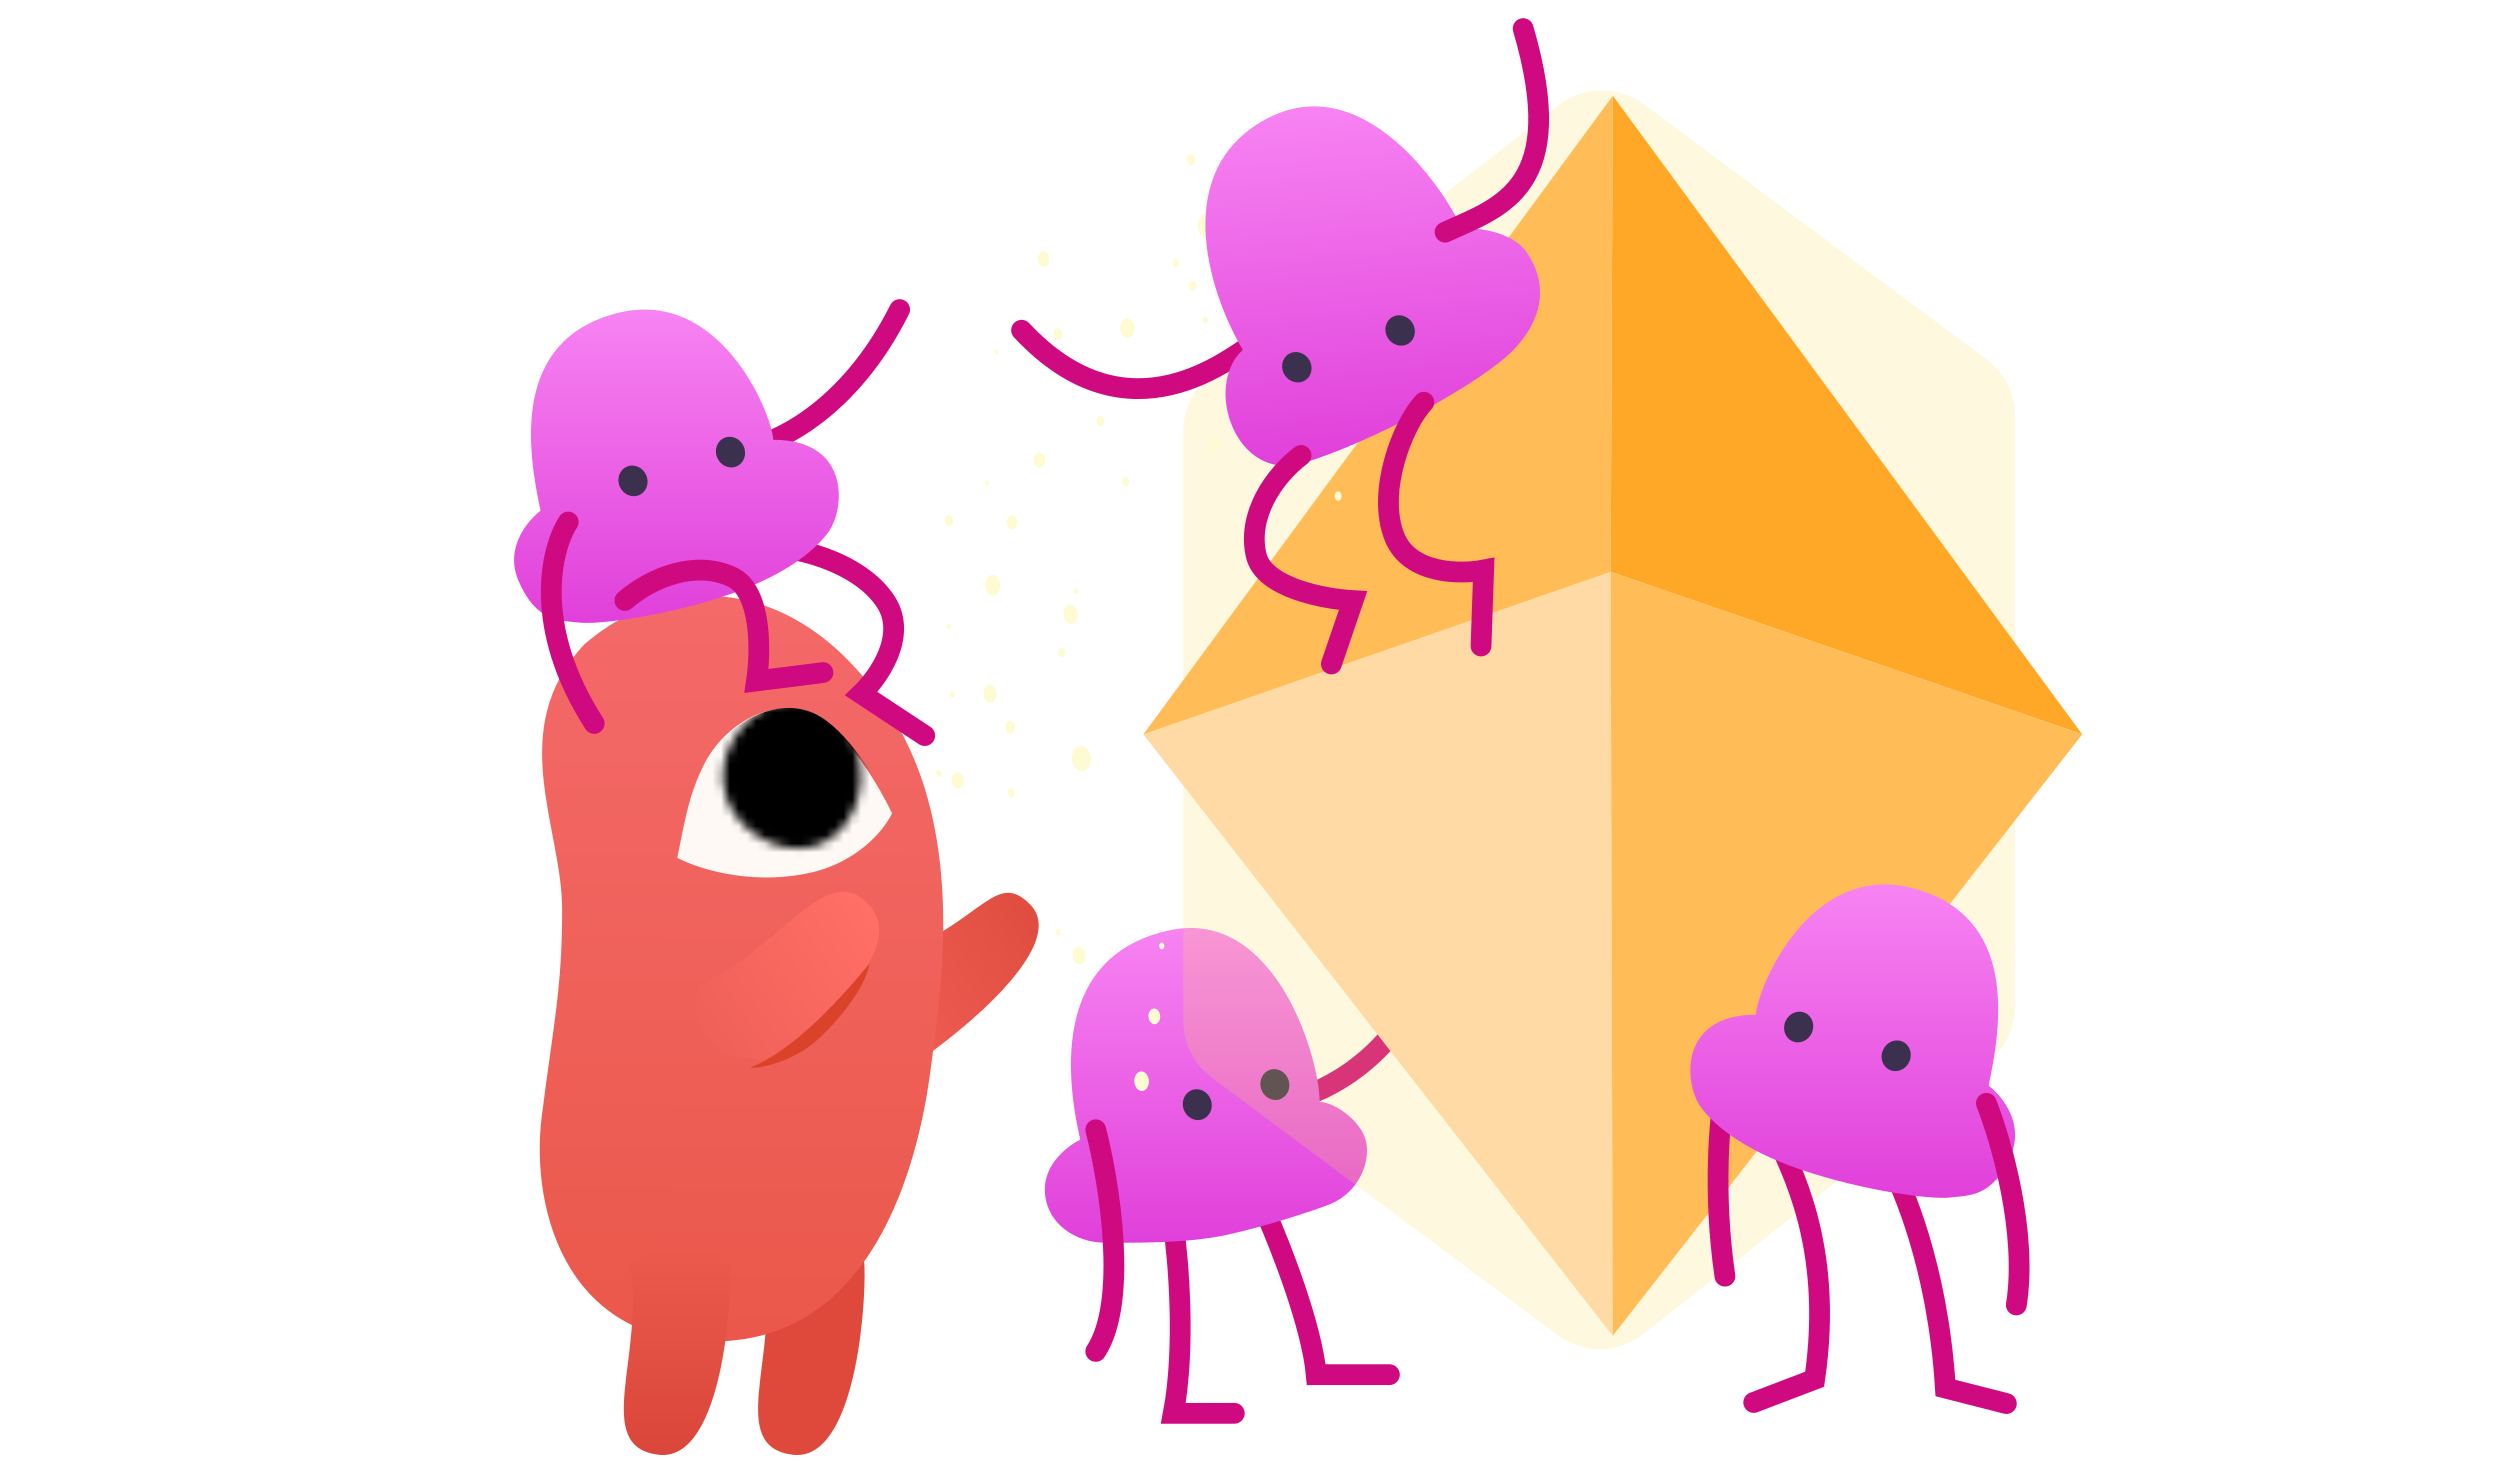 <svg xmlns="http://www.w3.org/2000/svg" width="286" height="167" fill="none" viewBox="0 0 286 167"><g clip-path="url(#clip0_1911_1339)"><path stroke="#CF0A80" stroke-linecap="round" stroke-width="2.379" d="M134.231 140.134C134.823 144.19 135.651 154.179 134.231 161.683H141.203"/><path stroke="#CF0A80" stroke-linecap="round" stroke-width="2.379" d="M144.751 138.627C146.483 142.515 150.075 151.683 150.582 157.261H158.948"/><path stroke="#CF0A80" stroke-linecap="round" stroke-width="2.379" d="M149.694 125.198C153.877 123.762 162.522 118.227 163.638 107.579"/><path fill="url(#paint0_linear_1911_1339)" d="M133.851 106.415C145.892 103.88 150.963 120.992 150.963 126.062C152.61 126.062 155.779 128.217 156.286 130.626C156.793 133.034 155.399 136.39 152.23 137.724C150.766 138.34 145.005 140.259 140.315 141.273C135.625 142.287 129.668 142.16 126.372 142.16C123.076 142.16 119.654 140.006 119.527 136.203C119.426 133.161 122.189 131.048 123.583 130.372C121.302 120.485 121.809 108.95 133.851 106.415Z"/><ellipse cx="145.842" cy="124.074" fill="#3B314F" rx="1.648" ry="1.775" transform="rotate(-17.486 145.842 124.074)"/><ellipse cx="136.969" cy="126.373" fill="#3B314F" rx="1.648" ry="1.775" transform="rotate(-17.486 136.969 126.373)"/><path stroke="#CF0A80" stroke-linecap="round" stroke-width="2.379" d="M125.357 129.246C126.921 135.33 129.109 148.918 125.357 154.597"/><g filter="url(#filter0_f_1911_1339)" opacity=".2"><path fill="#F9E05C" d="M178.199 152.749L138.628 123.282C136.579 121.756 135.372 119.351 135.372 116.797L135.371 49.282C135.371 46.782 136.528 44.423 138.504 42.891L178.317 12.037C181.186 9.813 185.187 9.775 188.098 11.943L227.266 41.107C229.315 42.633 230.522 45.038 230.522 47.592V115.152C230.522 117.626 229.389 119.964 227.447 121.498L188.038 152.611C185.167 154.877 181.133 154.934 178.199 152.749Z"/></g><path fill="#FFDAA4" d="M184.501 152.823L130.795 84.019L184.257 65.425L184.501 152.823Z"/><path fill="#FFA827" d="M184.501 10.952L238.208 84.012L184.258 65.417L184.501 10.952Z"/><path fill="#FFBC57" d="M184.502 152.811L184.258 65.414L238.208 84.008L184.502 152.811Z"/><path fill="#FFBC57" d="M184.502 10.957L184.258 65.42L130.796 84.016L184.502 10.957Z"/><path fill="#FEFAD1" d="M115.769 91.236C115.983 91.177 116.114 90.895 116.062 90.608C116.011 90.321 115.796 90.137 115.583 90.196C115.369 90.256 115.238 90.537 115.29 90.824C115.341 91.111 115.556 91.296 115.769 91.236Z"/><path fill="#FEFAD1" d="M113.454 80.339C113.855 80.227 114.101 79.699 114.004 79.159C113.907 78.62 113.504 78.274 113.103 78.386C112.703 78.498 112.457 79.025 112.553 79.565C112.65 80.104 113.054 80.451 113.454 80.339Z"/><path fill="#FEFAD1" d="M115.708 83.892C116.004 83.809 116.187 83.418 116.115 83.019C116.043 82.62 115.745 82.363 115.448 82.446C115.152 82.529 114.969 82.92 115.041 83.319C115.113 83.718 115.411 83.975 115.708 83.892Z"/><path fill="#FEFAD1" d="M108.993 79.804C109.147 79.761 109.241 79.559 109.204 79.352C109.167 79.145 109.012 79.013 108.859 79.056C108.705 79.099 108.611 79.301 108.648 79.507C108.685 79.714 108.84 79.847 108.993 79.804Z"/><path fill="#FEFAD1" d="M108.567 71.996C108.695 71.961 108.773 71.793 108.742 71.621C108.711 71.45 108.583 71.339 108.455 71.375C108.328 71.411 108.25 71.579 108.28 71.75C108.311 71.922 108.44 72.032 108.567 71.996Z"/><path fill="#FEFAD1" d="M122.659 71.353C123.097 71.231 123.366 70.654 123.26 70.065C123.154 69.475 122.713 69.097 122.275 69.219C121.837 69.341 121.568 69.918 121.674 70.508C121.78 71.097 122.221 71.476 122.659 71.353Z"/><path fill="#FEFAD1" d="M121.554 75.182C121.765 75.123 121.895 74.844 121.844 74.559C121.793 74.274 121.58 74.091 121.368 74.15C121.157 74.209 121.027 74.488 121.078 74.773C121.129 75.058 121.342 75.241 121.554 75.182Z"/><path fill="#FEFAD1" d="M123.168 68.005C123.313 67.964 123.403 67.772 123.368 67.576C123.332 67.38 123.186 67.254 123.04 67.294C122.894 67.335 122.805 67.527 122.84 67.723C122.875 67.919 123.022 68.045 123.168 68.005Z"/><path fill="#FEFAD1" d="M123.967 88.196C124.55 88.033 124.908 87.266 124.767 86.481C124.626 85.697 124.039 85.193 123.456 85.356C122.874 85.518 122.516 86.286 122.657 87.071C122.798 87.855 123.384 88.359 123.967 88.196Z"/><path fill="#FEFAD1" d="M132.213 117.153C132.574 117.052 132.797 116.576 132.709 116.089C132.622 115.603 132.258 115.29 131.896 115.391C131.534 115.492 131.312 115.968 131.4 116.455C131.487 116.942 131.851 117.254 132.213 117.153Z"/><path fill="#FEFAD1" d="M132.976 108.597C133.135 108.553 133.232 108.344 133.194 108.13C133.156 107.916 132.996 107.779 132.837 107.824C132.678 107.868 132.581 108.077 132.619 108.291C132.658 108.504 132.817 108.641 132.976 108.597Z"/><path fill="#FEFAD1" d="M123.627 110.286C124.031 110.173 124.278 109.642 124.181 109.099C124.083 108.557 123.677 108.208 123.274 108.32C122.871 108.433 122.623 108.964 122.721 109.507C122.818 110.05 123.224 110.399 123.627 110.286Z"/><path fill="#FEFAD1" d="M130.796 124.784C131.245 124.659 131.521 124.067 131.412 123.462C131.304 122.858 130.851 122.469 130.402 122.595C129.953 122.72 129.677 123.312 129.786 123.917C129.894 124.521 130.347 124.91 130.796 124.784Z"/><path fill="#FEFAD1" d="M121.126 107.041C121.287 106.996 121.385 106.784 121.347 106.569C121.308 106.353 121.146 106.214 120.986 106.259C120.825 106.304 120.727 106.515 120.766 106.731C120.804 106.947 120.966 107.085 121.126 107.041Z"/><path fill="#FEFAD1" d="M138.36 27.234C138.935 27.074 139.288 26.316 139.149 25.542C139.01 24.768 138.431 24.271 137.856 24.432C137.281 24.593 136.928 25.35 137.067 26.124C137.206 26.898 137.785 27.395 138.36 27.234Z"/><path fill="#FEFAD1" d="M158.336 48.716C158.661 48.626 158.86 48.198 158.781 47.762C158.703 47.325 158.376 47.045 158.052 47.135C157.728 47.226 157.528 47.653 157.607 48.09C157.685 48.526 158.012 48.807 158.336 48.716Z"/><path fill="#FEFAD1" d="M156.664 41.178C156.832 41.132 156.935 40.911 156.894 40.686C156.854 40.461 156.685 40.316 156.518 40.363C156.35 40.409 156.248 40.63 156.288 40.855C156.329 41.08 156.497 41.225 156.664 41.178Z"/><path fill="#FEFAD1" d="M150.81 33.883C151.006 33.828 151.126 33.57 151.079 33.306C151.031 33.042 150.834 32.873 150.638 32.927C150.442 32.982 150.322 33.24 150.369 33.504C150.416 33.768 150.614 33.937 150.81 33.883Z"/><path fill="#FEFAD1" d="M153.142 46.465C153.374 46.4 153.517 46.094 153.461 45.781C153.405 45.468 153.171 45.267 152.938 45.332C152.706 45.397 152.563 45.703 152.619 46.016C152.676 46.329 152.91 46.53 153.142 46.465Z"/><path fill="#FEFAD1" d="M153.18 57.277C153.396 57.217 153.528 56.932 153.476 56.642C153.424 56.351 153.206 56.164 152.991 56.225C152.775 56.285 152.642 56.57 152.694 56.86C152.746 57.151 152.964 57.338 153.18 57.277Z"/><path fill="#FEFAD1" d="M114.066 40.547C114.188 40.513 114.263 40.352 114.234 40.188C114.204 40.023 114.081 39.917 113.959 39.951C113.836 39.986 113.761 40.147 113.791 40.311C113.82 40.476 113.944 40.581 114.066 40.547Z"/><path fill="#FEFAD1" d="M119.067 53.499C119.421 53.4 119.638 52.934 119.552 52.458C119.467 51.981 119.111 51.675 118.757 51.774C118.403 51.873 118.186 52.339 118.271 52.815C118.357 53.292 118.713 53.597 119.067 53.499Z"/><path fill="#FEFAD1" d="M115.925 60.556C116.249 60.465 116.449 60.038 116.37 59.602C116.292 59.165 115.965 58.885 115.641 58.975C115.317 59.066 115.117 59.493 115.196 59.93C115.274 60.366 115.601 60.647 115.925 60.556Z"/><path fill="#FEFAD1" d="M112.941 55.594C113.067 55.559 113.144 55.393 113.114 55.224C113.083 55.054 112.957 54.946 112.831 54.981C112.705 55.016 112.628 55.182 112.659 55.351C112.689 55.52 112.816 55.629 112.941 55.594Z"/><path fill="#FEFAD1" d="M108.675 60.184C108.929 60.114 109.084 59.78 109.023 59.439C108.962 59.098 108.707 58.879 108.454 58.95C108.2 59.021 108.045 59.354 108.106 59.695C108.167 60.036 108.422 60.255 108.675 60.184Z"/><path fill="#FEFAD1" d="M113.753 68.082C114.22 67.952 114.507 67.336 114.394 66.707C114.281 66.078 113.811 65.674 113.343 65.804C112.876 65.935 112.589 66.55 112.702 67.18C112.815 67.809 113.285 68.213 113.753 68.082Z"/><path fill="#FEFAD1" d="M136.562 33.203C136.779 33.142 136.912 32.857 136.86 32.565C136.807 32.273 136.589 32.086 136.372 32.146C136.155 32.207 136.022 32.492 136.074 32.784C136.127 33.076 136.345 33.264 136.562 33.203Z"/><path fill="#FEFAD1" d="M119.53 30.48C119.885 30.381 120.103 29.914 120.017 29.436C119.931 28.959 119.574 28.652 119.219 28.751C118.865 28.85 118.647 29.318 118.733 29.795C118.818 30.272 119.175 30.579 119.53 30.48Z"/><path fill="#FEFAD1" d="M136.363 18.908C136.626 18.834 136.787 18.488 136.724 18.134C136.66 17.781 136.396 17.553 136.133 17.627C135.87 17.7 135.709 18.047 135.772 18.4C135.836 18.754 136.1 18.981 136.363 18.908Z"/><path fill="#FEFAD1" d="M129.164 38.614C129.608 38.49 129.88 37.905 129.773 37.308C129.665 36.71 129.219 36.326 128.775 36.45C128.331 36.574 128.058 37.159 128.165 37.757C128.273 38.355 128.72 38.738 129.164 38.614Z"/><path fill="#FEFAD1" d="M139.144 51.693C139.513 51.59 139.74 51.103 139.651 50.606C139.561 50.108 139.19 49.789 138.82 49.892C138.451 49.995 138.224 50.482 138.313 50.979C138.403 51.477 138.774 51.796 139.144 51.693Z"/><path fill="#FEFAD1" d="M143.069 51.998C143.204 51.96 143.287 51.782 143.254 51.6C143.221 51.417 143.085 51.3 142.95 51.338C142.815 51.376 142.732 51.554 142.764 51.736C142.797 51.919 142.933 52.035 143.069 51.998Z"/><path fill="#FEFAD1" d="M128.885 55.621C129.094 55.563 129.222 55.288 129.172 55.006C129.121 54.725 128.911 54.544 128.702 54.603C128.493 54.661 128.364 54.937 128.415 55.218C128.465 55.499 128.676 55.68 128.885 55.621Z"/><path fill="#FEFAD1" d="M125.998 48.76C126.233 48.694 126.377 48.384 126.32 48.068C126.263 47.752 126.027 47.548 125.792 47.614C125.557 47.68 125.412 47.989 125.469 48.306C125.526 48.622 125.763 48.825 125.998 48.76Z"/><path fill="#FEFAD1" d="M137.951 36.972C138.107 36.929 138.203 36.723 138.165 36.513C138.127 36.303 137.97 36.168 137.814 36.212C137.658 36.255 137.562 36.461 137.6 36.671C137.637 36.881 137.795 37.016 137.951 36.972Z"/><path fill="#FEFAD1" d="M134.575 30.555C134.765 30.502 134.881 30.252 134.835 29.996C134.789 29.74 134.598 29.576 134.408 29.629C134.218 29.682 134.102 29.932 134.148 30.188C134.194 30.444 134.385 30.608 134.575 30.555Z"/><path fill="#FEFAD1" d="M107.48 88.891C107.651 88.843 107.756 88.618 107.715 88.388C107.674 88.158 107.502 88.01 107.331 88.058C107.16 88.106 107.055 88.331 107.096 88.561C107.138 88.791 107.31 88.939 107.48 88.891Z"/><path fill="#FEFAD1" d="M121.137 38.898C121.41 38.822 121.578 38.462 121.512 38.094C121.446 37.727 121.171 37.491 120.898 37.567C120.625 37.643 120.457 38.003 120.523 38.371C120.589 38.739 120.864 38.975 121.137 38.898Z"/><path fill="#FEFAD1" d="M109.741 90.2C110.115 90.095 110.345 89.603 110.254 89.1C110.164 88.597 109.788 88.273 109.414 88.378C109.04 88.482 108.811 88.975 108.901 89.478C108.991 89.981 109.368 90.304 109.741 90.2Z"/><path stroke="#CF0A80" stroke-linecap="round" stroke-width="2.379" d="M143.505 39.253C140.966 40.647 129.25 51.088 116.87 37.778"/><path fill="url(#paint1_linear_1911_1339)" d="M143.741 14.271C133.968 20.625 138.628 34.086 142.179 40.023C137.616 44.161 141.374 55.257 149.048 52.979C156.722 50.702 169.553 43.845 173.245 39.919C176.937 35.992 176.807 32.057 174.721 28.949C173.052 26.463 169.002 26.026 167.185 26.119C166.145 23.291 155.956 6.328 143.741 14.271Z"/><ellipse cx="148.358" cy="42.013" fill="#3B314F" rx="1.648" ry="1.775" transform="rotate(-32.934 148.358 42.013)"/><ellipse cx="160.173" cy="37.806" fill="#3B314F" rx="1.648" ry="1.775" transform="rotate(-32.934 160.173 37.806)"/><path stroke="#CF0A80" stroke-linecap="round" stroke-width="2.379" d="M148.835 52.101C145.752 54.439 142.627 58.947 143.713 63.554C144.582 67.239 151.458 68.529 154.788 68.713L152.311 75.96"/><path stroke="#CF0A80" stroke-linecap="round" stroke-width="2.379" d="M162.887 46.013C160.573 48.404 157.389 56.229 159.558 61.494C161.294 65.705 167.062 65.728 169.728 65.213L169.43 73.902"/><path stroke="#CF0A80" stroke-linecap="round" stroke-width="2.379" d="M165.316 26.559C171.781 23.635 179.593 21.472 174.25 3.272"/><path stroke="#CF0A80" stroke-linecap="round" stroke-width="2.379" d="M203.415 130.275C204.555 133.444 209.879 142.19 207.598 157.781L200.626 160.443"/><path stroke="#CF0A80" stroke-linecap="round" stroke-width="2.379" d="M216.471 133.566C217.485 135.721 221.668 144.594 222.555 158.79L229.527 160.565"/><path stroke="#CF0A80" stroke-linecap="round" stroke-width="2.379" d="M197.331 124.572C196.739 127.699 195.911 136.361 197.331 145.994"/><path fill="url(#paint2_linear_1911_1339)" d="M218.879 101.63C206.964 98.461 201.007 113.165 200.88 116.08C192.007 116.08 192.664 123.971 194.542 126.601C195.81 128.376 198.979 131.418 206.077 133.826C213.175 136.235 220.907 137.249 223.062 136.995C225.217 136.742 228.006 136.995 230.034 132.179C231.656 128.325 228.851 125.249 227.499 124.193C229.02 117.095 230.794 104.799 218.879 101.63Z"/><ellipse cx="205.767" cy="117.492" fill="#3B314F" rx="1.648" ry="1.775" transform="rotate(23.885 205.767 117.492)"/><ellipse cx="216.922" cy="120.783" fill="#3B314F" rx="1.648" ry="1.775" transform="rotate(23.885 216.922 120.783)"/><path stroke="#CF0A80" stroke-linecap="round" stroke-width="2.379" d="M227.245 126.218C228.935 130.485 231.986 141.074 230.668 149.287"/><path fill="#DE493C" d="M90.682 166.422C98.35 167.357 99.22 146.838 98.838 144.172C94.456 140.447 89.492 142.421 87.439 144.816C89.167 154.982 83.014 165.488 90.682 166.422Z"/><path fill="url(#paint3_linear_1911_1339)" d="M117.852 103.479C123.176 108.906 105.071 121.796 102.668 122.914C96.474 120.436 102.385 111.934 103.255 108.954C112.563 104.912 114.067 99.622 117.852 103.479Z"/><path fill="url(#paint4_linear_1911_1339)" d="M102.079 82.001C91.58 65.314 76.552 65.314 66.883 73.681C57.721 83.402 64.308 94.588 64.308 104.047C64.308 113.137 63.316 117.103 61.979 127.7C60.594 138.667 65.079 154.824 83.473 153.381C101.868 151.938 105.64 128.975 106.535 121.811C107.43 114.646 110.755 95.792 102.079 82.001Z"/><path fill="#FEF9F5" d="M93.24 99.71C97.978 98.494 101.021 95.205 102.052 93.042C100.763 90.312 97.286 84.298 93.69 82.084C89.196 79.317 83.224 82.419 80.68 87.18C78.645 90.989 78.138 95.164 77.477 98.133C80.401 99.675 86.811 101.358 93.24 99.71Z"/><mask id="mask0_1911_1339" style="mask-type:alpha" width="17" height="18" x="82" y="80" maskUnits="userSpaceOnUse"><path fill="#000" d="M98.424 87.865C98.886 92.534 96.003 96.641 91.986 97.038C87.968 97.435 83.184 94.246 82.722 89.577C82.261 84.908 86.297 80.526 90.314 80.129C94.332 79.732 97.963 83.195 98.424 87.865Z"/></mask><g mask="url(#mask0_1911_1339)"><path fill="#000" d="M93.461 101.639C98.037 99.911 101.242 95.152 102.272 92.989C100.984 90.258 97.507 84.244 93.911 82.031C89.417 79.264 83.445 82.366 80.901 87.127C78.866 90.936 77.552 96.579 76.706 99.071C79.631 100.613 87.741 103.799 93.461 101.639Z"/></g><path fill="url(#paint5_linear_1911_1339)" d="M99.579 103.717C104.473 109.535 89.87 120.07 87.468 121.189C79.425 121.517 79.156 115.64 80.027 112.661C89.335 108.619 94.686 97.899 99.579 103.717Z"/><path fill="url(#paint6_linear_1911_1339)" d="M75.321 166.422C82.989 167.357 83.859 146.838 83.477 144.172C79.095 140.447 74.13 142.421 72.078 144.816C73.805 154.982 67.653 165.488 75.321 166.422Z"/><path fill="#DB422A" d="M99.447 110.277C91.022 120.436 87.057 121.51 85.818 122.171C86.727 122.253 89.637 121.69 92.261 119.941C94.491 118.454 98.951 113.498 99.447 110.277Z"/><path stroke="#CF0A80" stroke-linecap="round" stroke-width="2.379" d="M85.324 51.274C88.793 50.778 97.169 46.913 102.917 35.415"/><path stroke="#CF0A80" stroke-linecap="round" stroke-width="2.379" d="M86.828 62.675C90.117 62.171 98.341 64.102 101.38 68.918C103.81 72.77 100.492 77.487 98.528 79.364L105.788 84.15"/><path fill="url(#paint7_linear_1911_1339)" d="M70.456 35.86C82.371 32.691 88.328 47.395 88.455 50.31C97.328 50.31 96.671 58.201 94.793 60.831C93.525 62.605 90.356 65.647 83.258 68.056C76.16 70.464 68.427 71.478 66.273 71.225C64.118 70.971 61.329 71.225 59.301 66.408C57.679 62.555 60.484 59.479 61.836 58.422C60.315 51.324 58.541 39.029 70.456 35.86Z"/><ellipse cx="1.648" cy="1.775" fill="#3B314F" rx="1.648" ry="1.775" transform="matrix(-0.914 0.405 0.405 0.914 84.356 49.432)"/><ellipse cx="1.648" cy="1.775" fill="#3B314F" rx="1.648" ry="1.775" transform="matrix(-0.914 0.405 0.405 0.914 73.201 52.722)"/><path stroke="#CF0A80" stroke-linecap="round" stroke-width="2.379" d="M71.489 68.697C74.405 66.153 79.453 64.007 83.743 66.005C87.175 67.605 87.043 74.599 86.548 77.897L94.146 76.942"/><path stroke="#CF0A80" stroke-linecap="round" stroke-width="2.379" d="M65.005 59.719C63.022 62.775 60.842 71.663 67.978 82.764"/></g><defs><filter id="filter0_f_1911_1339" width="141.843" height="190.7" x="112.025" y="-13.004" color-interpolation-filters="sRGB" filterUnits="userSpaceOnUse"><feFlood flood-opacity="0" result="BackgroundImageFix"/><feBlend in="SourceGraphic" in2="BackgroundImageFix" mode="normal" result="shape"/><feGaussianBlur result="effect1_foregroundBlur_1911_1339" stdDeviation="11.673"/></filter><linearGradient id="paint0_linear_1911_1339" x1="137.956" x2="137.956" y1="106.161" y2="142.166" gradientUnits="userSpaceOnUse"><stop stop-color="#F783F2"/><stop offset="1" stop-color="#E040DA"/></linearGradient><linearGradient id="paint1_linear_1911_1339" x1="155.257" x2="159.21" y1="11.641" y2="52.127" gradientUnits="userSpaceOnUse"><stop stop-color="#F783F2"/><stop offset="1" stop-color="#E040DA"/></linearGradient><linearGradient id="paint2_linear_1911_1339" x1="211.95" x2="211.95" y1="101.186" y2="137.033" gradientUnits="userSpaceOnUse"><stop stop-color="#F783F2"/><stop offset="1" stop-color="#E040DA"/></linearGradient><linearGradient id="paint3_linear_1911_1339" x1="119.168" x2="99.094" y1="106.149" y2="119.25" gradientUnits="userSpaceOnUse"><stop stop-color="#E04D40"/><stop offset="1" stop-color="#F15F56"/></linearGradient><linearGradient id="paint4_linear_1911_1339" x1="79.541" x2="79.19" y1="66.437" y2="157.704" gradientUnits="userSpaceOnUse"><stop stop-color="#F46A6A"/><stop offset="1" stop-color="#EA5749"/></linearGradient><linearGradient id="paint5_linear_1911_1339" x1="100.896" x2="80.821" y1="106.386" y2="119.488" gradientUnits="userSpaceOnUse"><stop stop-color="#FF6F66"/><stop offset="1" stop-color="#EF6058"/></linearGradient><linearGradient id="paint6_linear_1911_1339" x1="78.324" x2="78.329" y1="166.061" y2="141.702" gradientUnits="userSpaceOnUse"><stop stop-color="#DA4639"/><stop offset="1" stop-color="#EC5B4F"/></linearGradient><linearGradient id="paint7_linear_1911_1339" x1="77.385" x2="77.385" y1="35.415" y2="71.263" gradientUnits="userSpaceOnUse"><stop stop-color="#F783F2"/><stop offset="1" stop-color="#E040DA"/></linearGradient><clipPath id="clip0_1911_1339"><rect width="286" height="167" fill="#fff"/></clipPath></defs></svg>